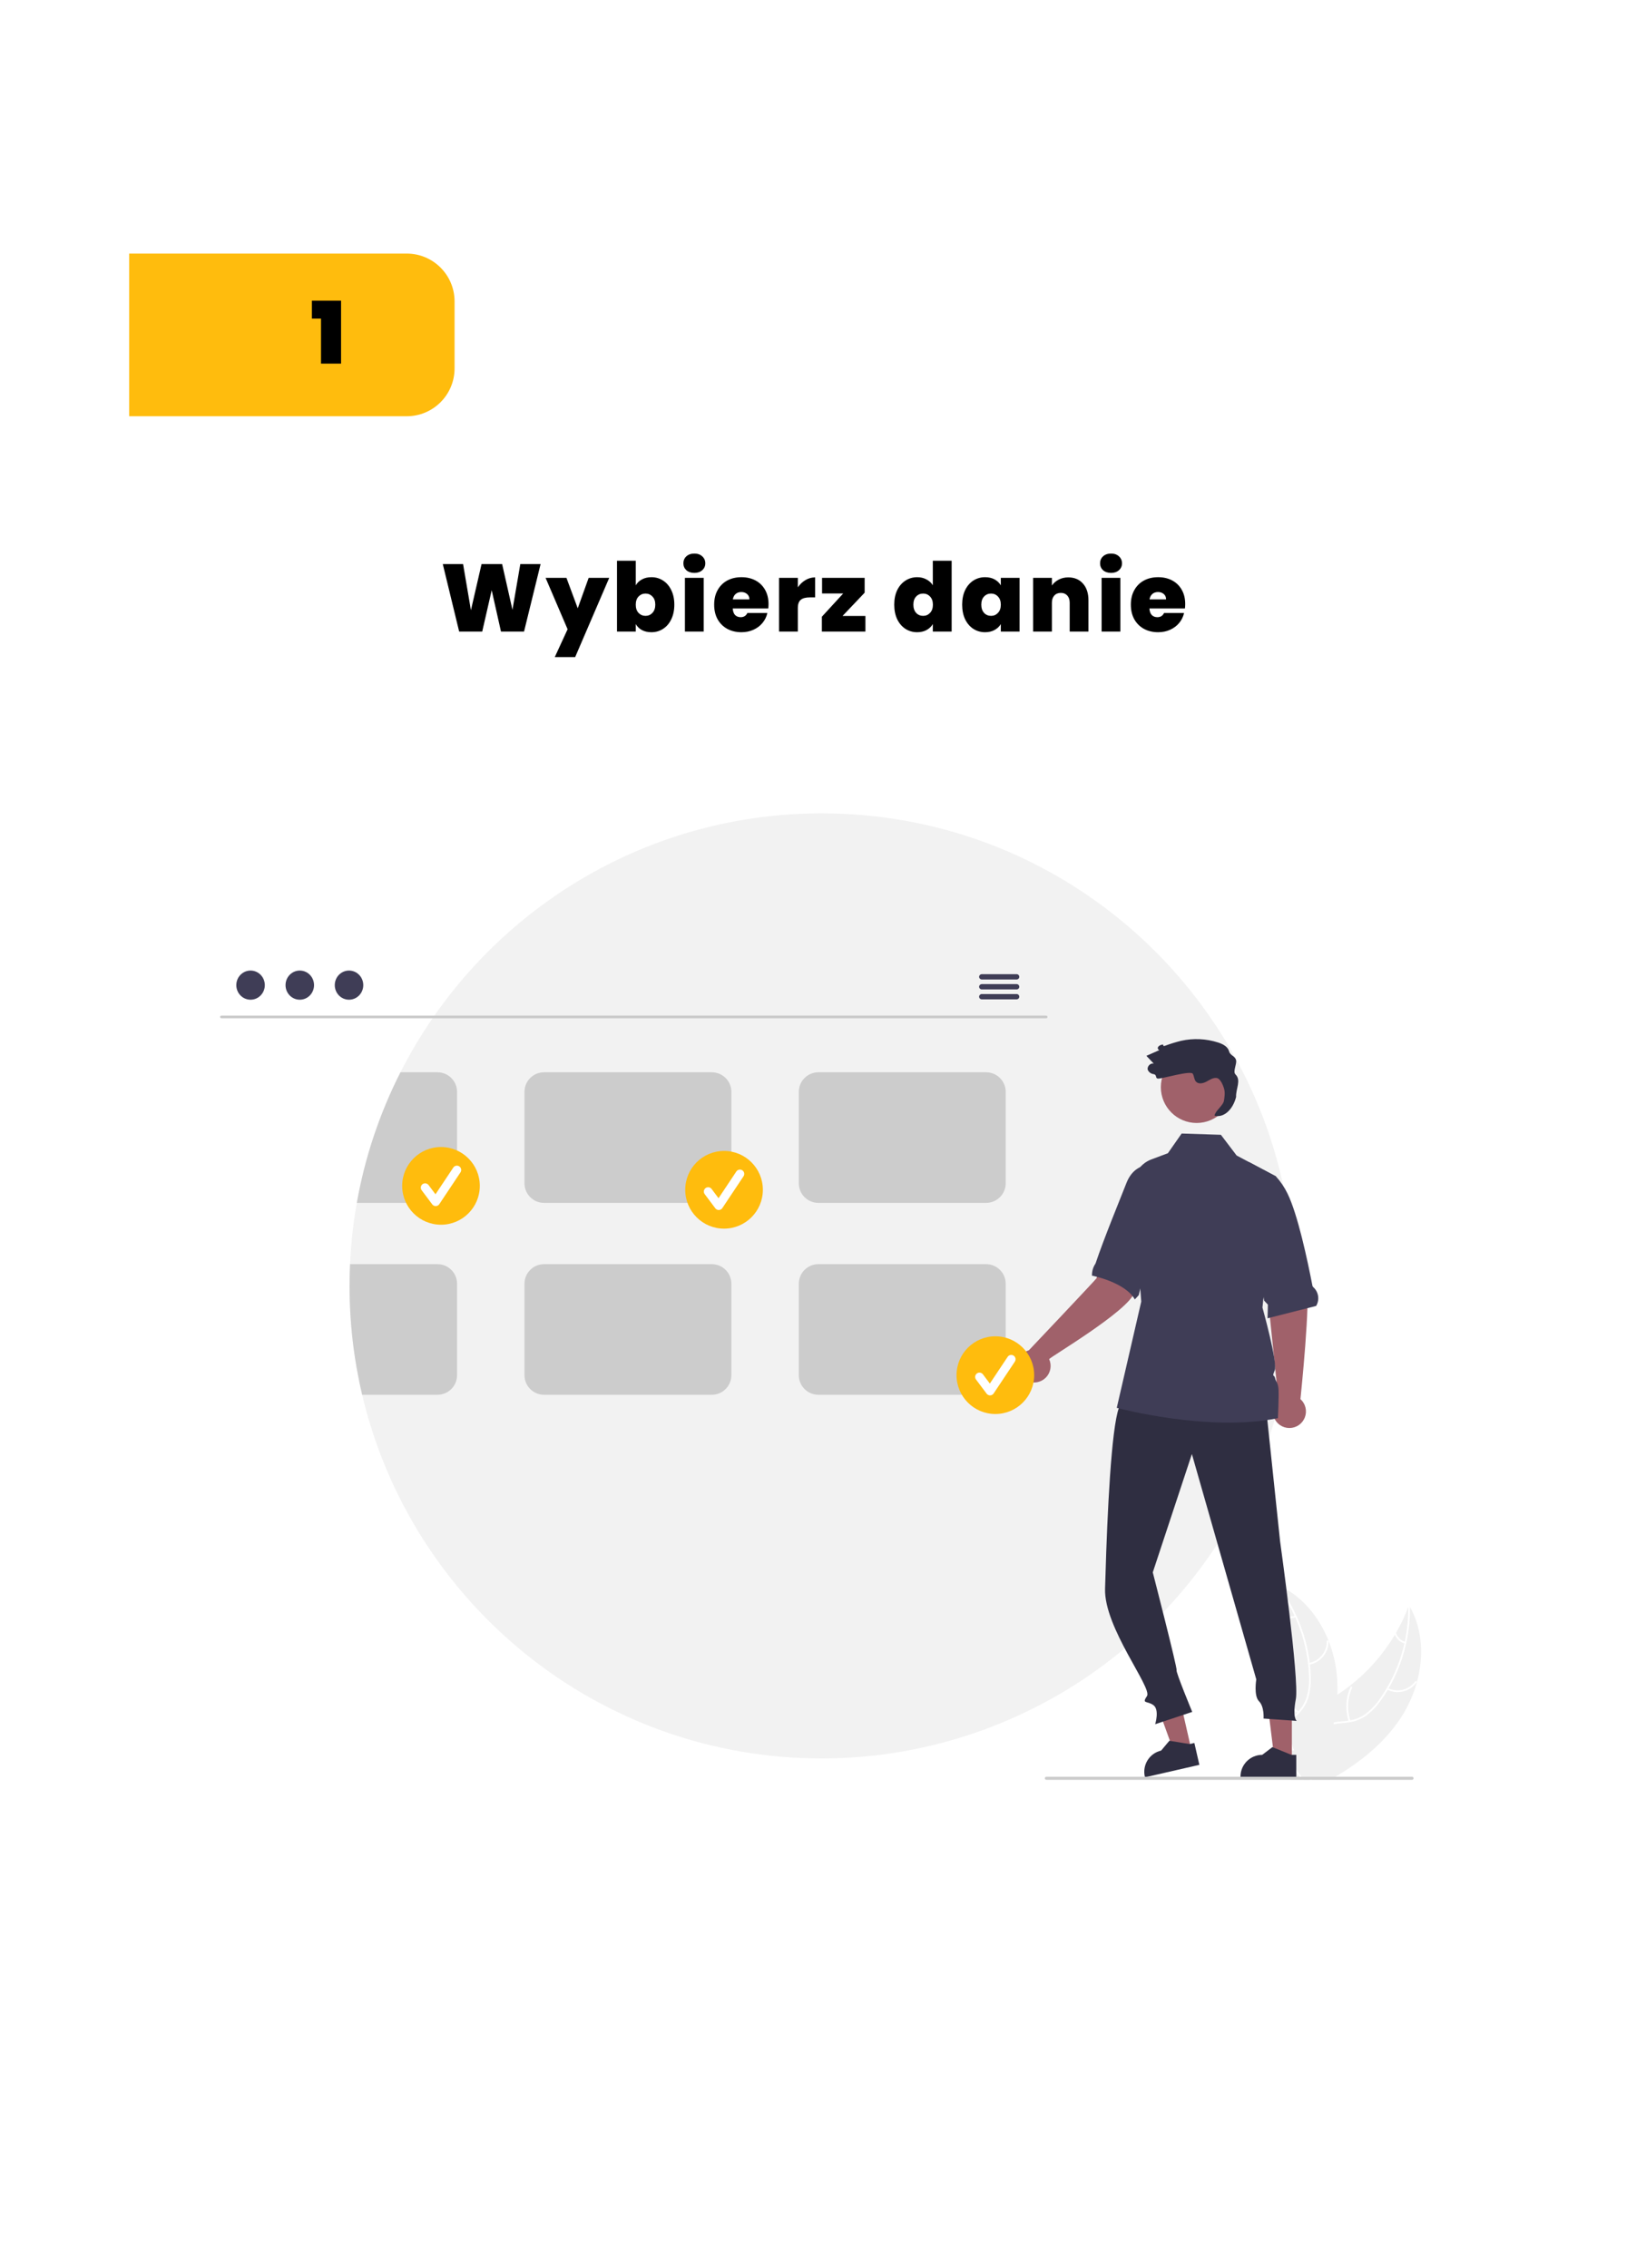 <svg width="344" height="474" viewBox="0 0 344 474" fill="none" xmlns="http://www.w3.org/2000/svg">
<g filter="url(#filter0_d_1_94)">
<rect x="27" y="27" width="290" height="420" rx="20" fill="white"/>
</g>
<g clip-path="url(#clip0_1_94)">
<path d="M270.421 268.765C270.421 270.58 270.372 272.381 270.274 274.17C269.917 280.858 268.88 287.492 267.177 293.97C267.174 293.972 267.174 293.972 267.177 293.975C266.953 294.832 266.716 295.686 266.465 296.531C266.455 296.572 266.444 296.611 266.43 296.649C266.059 297.917 265.663 299.174 265.241 300.419V300.422C258.616 319.983 246.034 336.976 229.263 349.012C212.493 361.049 192.376 367.525 171.738 367.531C125.06 367.531 85.955 335.099 75.689 291.52C73.934 284.062 73.05 276.426 73.056 268.765C73.056 267.243 73.09 265.729 73.159 264.223C73.977 245.811 79.952 228.001 90.402 212.826C90.527 212.641 90.655 212.455 90.786 212.273C108.62 186.716 138.23 170 171.738 170C219.095 170 258.658 203.384 268.216 247.921C268.217 247.922 268.218 247.924 268.218 247.926C268.834 250.797 269.323 253.71 269.685 256.668C270.177 260.682 270.423 264.722 270.421 268.765Z" fill="#F2F2F2"/>
<path d="M296.118 351.603C295.381 354.27 294.23 356.804 292.708 359.114C289.306 364.262 284.437 368.199 279.086 371.351C278.715 371.572 278.339 371.787 277.963 372H274.209L274.078 371.7V371.697L273.926 371.351L273.906 371.31L273.898 371.351L273.748 372H271.906C271.753 371.784 271.603 371.569 271.456 371.351C271.24 371.031 271.033 370.71 270.837 370.382C270.49 369.81 270.181 369.215 269.91 368.603C269.877 368.535 269.85 368.467 269.823 368.399L269.946 368.265L269.436 366.033L270.461 365.864L269.338 362.396C269.379 362.268 269.425 362.14 269.474 362.012C270.104 360.416 271.287 359.223 272.691 358.222C274.135 357.188 275.817 356.359 277.363 355.496C278.088 355.09 278.802 354.662 279.498 354.209V354.206C280.386 353.63 281.249 353.015 282.085 352.359C282.099 352.35 282.113 352.34 282.125 352.329C282.137 352.321 282.148 352.311 282.158 352.302C285.906 349.371 289.077 345.77 291.511 341.68C291.512 341.68 291.512 341.68 291.512 341.68C291.513 341.68 291.513 341.68 291.513 341.679C291.513 341.679 291.514 341.679 291.514 341.678C291.514 341.678 291.514 341.678 291.514 341.677C291.596 341.546 291.672 341.416 291.748 341.282V341.279C292.745 339.563 293.603 337.771 294.314 335.918V335.915C294.368 335.779 294.417 335.642 294.469 335.506C294.54 335.626 294.608 335.746 294.673 335.866C294.674 335.866 294.674 335.866 294.674 335.866C294.675 335.866 294.675 335.867 294.675 335.867C294.676 335.867 294.676 335.867 294.676 335.868C294.676 335.868 294.676 335.868 294.676 335.869C297.32 340.602 297.571 346.305 296.118 351.603Z" fill="#F0F0F0"/>
<path d="M294.676 335.869C294.703 338.395 294.44 340.916 293.894 343.383C293.648 344.511 293.342 345.626 292.978 346.722C292.27 348.866 291.345 350.932 290.216 352.888C290.154 352.994 290.094 353.098 290.028 353.202V353.205C289.546 354.018 289.023 354.807 288.461 355.567C287.61 356.779 286.559 357.836 285.353 358.694C284.368 359.345 283.254 359.776 282.087 359.957C281.869 359.998 281.646 360.028 281.419 360.055C280.517 360.162 279.585 360.203 278.691 360.394C278.238 360.483 277.797 360.625 277.377 360.817C275.937 361.485 275.128 362.885 274.773 364.38C274.711 364.642 274.662 364.906 274.623 365.171C274.326 367.204 274.653 369.315 274.484 371.351C274.465 371.566 274.441 371.784 274.411 372H274.209L274.078 371.7V371.697C274.092 371.583 274.103 371.468 274.114 371.351C274.179 370.351 274.187 369.348 274.138 368.347C274.127 367.897 274.119 367.444 274.125 366.991C274.13 366.628 274.144 366.265 274.171 365.905V365.902C274.19 365.678 274.212 365.457 274.242 365.236C274.328 364.56 274.495 363.896 274.738 363.258C274.975 362.602 275.348 362.003 275.833 361.5C276.318 360.998 276.903 360.604 277.551 360.345C277.947 360.196 278.354 360.082 278.77 360.004C279.683 359.829 280.626 359.785 281.545 359.671C281.643 359.66 281.741 359.646 281.836 359.63C281.959 359.611 282.079 359.589 282.199 359.567C283.401 359.353 284.536 358.861 285.514 358.129C286.676 357.209 287.686 356.111 288.507 354.877C288.954 354.236 289.379 353.581 289.775 352.907C289.775 352.907 289.775 352.906 289.775 352.906C289.775 352.906 289.775 352.906 289.775 352.905C289.776 352.905 289.776 352.905 289.776 352.905C289.777 352.905 289.777 352.904 289.777 352.904C289.796 352.872 289.816 352.842 289.835 352.809L289.837 352.804C291.533 349.904 292.771 346.759 293.507 343.481C293.531 343.361 293.558 343.241 293.586 343.121C294.092 340.754 294.336 338.338 294.314 335.918V335.915C294.314 335.801 294.311 335.689 294.308 335.574C294.303 335.34 294.665 335.288 294.671 335.522C294.673 335.637 294.676 335.751 294.673 335.866C294.674 335.866 294.674 335.866 294.674 335.866C294.675 335.866 294.675 335.867 294.675 335.867C294.676 335.867 294.676 335.867 294.676 335.868C294.676 335.868 294.676 335.868 294.676 335.869Z" fill="white"/>
<path d="M289.873 353.128C290.911 353.656 292.104 353.797 293.237 353.527C294.37 353.256 295.371 352.591 296.059 351.65C296.198 351.459 295.908 351.235 295.769 351.426C295.13 352.303 294.198 352.922 293.142 353.172C292.086 353.422 290.976 353.286 290.012 352.789C289.802 352.681 289.664 353.021 289.873 353.128Z" fill="white"/>
<path d="M282.234 359.676C281.475 357.416 281.595 354.954 282.569 352.779C282.666 352.563 282.327 352.424 282.23 352.64C281.22 354.905 281.101 357.468 281.896 359.817C281.972 360.041 282.31 359.898 282.234 359.676V359.676Z" fill="white"/>
<path d="M293.691 343.154C293.247 343.034 292.839 342.805 292.505 342.487C292.171 342.17 291.921 341.775 291.777 341.337C291.704 341.113 291.366 341.256 291.439 341.479C291.6 341.962 291.877 342.398 292.245 342.749C292.613 343.1 293.062 343.356 293.552 343.493C293.597 343.51 293.647 343.509 293.691 343.491C293.736 343.472 293.771 343.437 293.791 343.393C293.809 343.348 293.809 343.298 293.79 343.253C293.771 343.208 293.736 343.173 293.691 343.154Z" fill="white"/>
<path d="M279.498 354.206V354.209C279.413 356.157 279.17 358.095 278.77 360.004V360.006C278.748 360.137 278.718 360.265 278.691 360.394C278.033 363.346 277.11 366.232 275.935 369.018C275.61 369.804 275.27 370.581 274.915 371.351C274.817 371.569 274.716 371.784 274.613 372H274.209L274.078 371.7V371.697L273.926 371.351L273.906 371.31L273.898 371.351L273.748 372H269.85L269.092 371.351L267.988 370.404L269.531 368.718L269.785 368.44L269.823 368.399L269.945 368.265L269.436 366.033L270.461 365.864L269.338 362.396L268.806 360.757L268.672 360.345L267.895 357.946L265.551 358.386L265.169 357.049C265.872 355.419 266.457 353.74 266.92 352.026C266.922 352.012 266.928 352.001 266.93 351.988C268.169 347.371 268.541 342.564 268.026 337.811V337.809C268.01 337.656 267.991 337.5 267.969 337.35V337.345C267.735 335.375 267.342 333.428 266.791 331.523C266.753 331.378 266.71 331.236 266.669 331.094C266.794 331.149 266.917 331.201 267.042 331.255L267.045 331.258H267.05C267.249 331.345 267.448 331.438 267.642 331.536C272.293 333.798 275.714 338.043 277.657 342.938C277.663 342.952 277.668 342.963 277.674 342.976C278.688 345.542 279.292 348.252 279.465 351.006C279.53 352.071 279.541 353.139 279.498 354.206Z" fill="#F0F0F0"/>
<path d="M272.424 372H271.993C271.856 371.779 271.709 371.563 271.562 371.351C271.328 371.021 271.086 370.698 270.837 370.382C270.622 370.109 270.406 369.839 270.191 369.569C269.967 369.288 269.747 369.007 269.531 368.718L269.785 368.44C269.826 368.494 269.866 368.549 269.91 368.603C270.608 369.523 271.363 370.407 272.009 371.351C272.154 371.563 272.293 371.779 272.424 372Z" fill="white"/>
<path d="M266.578 331.247C266.649 331.337 266.723 331.429 266.791 331.522C267.323 332.213 267.825 332.925 268.298 333.659C269.142 334.953 269.89 336.307 270.539 337.71C270.591 337.819 270.643 337.931 270.692 338.043C272.08 341.108 272.985 344.37 273.374 347.712C273.38 347.745 273.383 347.775 273.385 347.808C273.475 348.588 273.533 349.371 273.56 350.157C273.647 351.636 273.5 353.121 273.126 354.555C273.072 354.743 273.012 354.929 272.946 355.109C272.782 355.55 272.577 355.975 272.333 356.377C272.158 356.671 271.963 356.953 271.75 357.22C271.621 357.384 271.488 357.545 271.346 357.7C271.264 357.791 271.18 357.881 271.095 357.971C271.024 358.039 270.956 358.11 270.885 358.178C270.149 358.893 269.337 359.556 268.672 360.344L268.806 360.756C269.446 359.943 270.272 359.269 271.016 358.56C271.484 358.12 271.909 357.638 272.287 357.119C272.336 357.048 272.388 356.977 272.434 356.904C272.686 356.534 272.905 356.143 273.085 355.733C273.178 355.529 273.263 355.319 273.339 355.1C273.784 353.69 273.987 352.214 273.939 350.735C273.93 349.788 273.873 348.842 273.77 347.9C273.759 347.778 273.745 347.658 273.729 347.535C273.452 345.294 272.948 343.087 272.224 340.949C271.307 338.236 270.047 335.652 268.473 333.26C268.023 332.575 267.546 331.907 267.042 331.255C266.976 331.165 266.908 331.078 266.837 330.987C266.693 330.802 266.434 331.061 266.578 331.247Z" fill="white"/>
<path d="M273.599 347.935C274.746 347.731 275.783 347.125 276.525 346.226C277.267 345.327 277.666 344.193 277.65 343.027C277.649 342.98 277.629 342.934 277.595 342.901C277.562 342.868 277.516 342.849 277.469 342.848C277.421 342.847 277.375 342.865 277.341 342.898C277.306 342.93 277.285 342.975 277.283 343.023C277.3 344.108 276.929 345.164 276.236 346C275.543 346.836 274.575 347.396 273.506 347.58C273.274 347.62 273.368 347.975 273.599 347.935Z" fill="white"/>
<path d="M271.439 357.766C269.474 356.419 268.088 354.381 267.558 352.057C267.505 351.827 267.151 351.92 267.203 352.15C267.759 354.567 269.206 356.686 271.254 358.082C271.449 358.215 271.633 357.898 271.439 357.766H271.439Z" fill="white"/>
<path d="M270.648 337.671C270.221 337.842 269.757 337.905 269.3 337.853C268.842 337.801 268.405 337.636 268.026 337.373C267.833 337.238 267.649 337.556 267.842 337.69C268.261 337.979 268.744 338.16 269.25 338.218C269.755 338.277 270.267 338.211 270.741 338.025C270.787 338.011 270.826 337.981 270.851 337.939C270.875 337.898 270.882 337.848 270.872 337.801C270.859 337.754 270.829 337.714 270.787 337.69C270.745 337.665 270.695 337.658 270.648 337.671Z" fill="white"/>
<path d="M218.645 212.828H46.271C46.198 212.826 46.13 212.796 46.079 212.744C46.028 212.693 46 212.623 46 212.551C46 212.478 46.028 212.409 46.079 212.357C46.13 212.305 46.198 212.275 46.271 212.274H218.645C218.717 212.275 218.786 212.305 218.836 212.357C218.887 212.409 218.915 212.478 218.915 212.551C218.915 212.623 218.887 212.693 218.836 212.744C218.786 212.796 218.717 212.826 218.645 212.828Z" fill="#CACACA"/>
<path d="M52.365 208.949C54.01 208.949 55.343 207.585 55.343 205.902C55.343 204.219 54.01 202.855 52.365 202.855C50.72 202.855 49.386 204.219 49.386 205.902C49.386 207.585 50.72 208.949 52.365 208.949Z" fill="#3F3D56"/>
<path d="M62.654 208.949C64.298 208.949 65.632 207.585 65.632 205.902C65.632 204.219 64.298 202.855 62.654 202.855C61.009 202.855 59.675 204.219 59.675 205.902C59.675 207.585 61.009 208.949 62.654 208.949Z" fill="#3F3D56"/>
<path d="M72.942 208.949C74.587 208.949 75.92 207.585 75.92 205.902C75.92 204.219 74.587 202.855 72.942 202.855C71.297 202.855 69.964 204.219 69.964 205.902C69.964 207.585 71.297 208.949 72.942 208.949Z" fill="#3F3D56"/>
<path d="M212.479 203.61H205.171C205.026 203.613 204.888 203.673 204.786 203.776C204.685 203.88 204.628 204.019 204.628 204.164C204.628 204.309 204.685 204.448 204.786 204.552C204.888 204.655 205.026 204.715 205.171 204.718H212.479C212.624 204.715 212.762 204.655 212.863 204.552C212.965 204.448 213.022 204.309 213.022 204.164C213.022 204.019 212.965 203.88 212.863 203.776C212.762 203.673 212.624 203.613 212.479 203.61Z" fill="#3F3D56"/>
<path d="M212.479 205.689H205.171C205.026 205.692 204.888 205.752 204.786 205.855C204.685 205.959 204.628 206.098 204.628 206.243C204.628 206.388 204.685 206.527 204.786 206.631C204.888 206.734 205.026 206.794 205.171 206.797H212.479C212.624 206.794 212.762 206.734 212.863 206.631C212.965 206.527 213.022 206.388 213.022 206.243C213.022 206.098 212.965 205.959 212.863 205.855C212.762 205.752 212.624 205.692 212.479 205.689Z" fill="#3F3D56"/>
<path d="M212.479 207.765H205.171C205.026 207.768 204.888 207.828 204.786 207.931C204.685 208.035 204.628 208.174 204.628 208.319C204.628 208.464 204.685 208.604 204.786 208.707C204.888 208.811 205.026 208.87 205.171 208.873H212.479C212.624 208.87 212.762 208.811 212.863 208.707C212.965 208.604 213.022 208.464 213.022 208.319C213.022 208.174 212.965 208.035 212.863 207.931C212.762 207.828 212.624 207.768 212.479 207.765Z" fill="#3F3D56"/>
<path d="M91.432 224.116H83.693C79.328 232.717 76.255 241.915 74.574 251.413H91.432C91.969 251.414 92.501 251.309 92.998 251.104C93.495 250.898 93.946 250.597 94.326 250.217C94.705 249.836 95.007 249.385 95.212 248.888C95.417 248.391 95.522 247.858 95.521 247.321V228.206C95.52 227.121 95.088 226.081 94.322 225.315C93.555 224.548 92.516 224.117 91.432 224.116Z" fill="#CCCCCC"/>
<path d="M148.763 224.116H113.698C112.614 224.117 111.575 224.548 110.809 225.315C110.042 226.081 109.611 227.121 109.609 228.206V247.321C109.611 248.406 110.042 249.446 110.808 250.213C111.575 250.98 112.614 251.412 113.698 251.413H148.763C149.847 251.412 150.887 250.98 151.653 250.213C152.42 249.446 152.851 248.406 152.852 247.321V228.206C152.851 227.121 152.42 226.081 151.653 225.315C150.886 224.548 149.847 224.117 148.763 224.116Z" fill="#CCCCCC"/>
<path d="M206.095 224.116H171.03C169.946 224.117 168.907 224.548 168.14 225.315C167.373 226.081 166.942 227.121 166.941 228.206V247.321C166.942 248.406 167.373 249.446 168.14 250.213C168.906 250.98 169.946 251.412 171.03 251.413H206.095C207.179 251.412 208.218 250.98 208.985 250.213C209.751 249.446 210.182 248.406 210.184 247.321V228.206C210.182 227.121 209.751 226.081 208.984 225.315C208.218 224.548 207.178 224.117 206.095 224.116Z" fill="#CCCCCC"/>
<path d="M91.432 264.223H73.159C73.091 265.729 73.057 267.243 73.056 268.765C73.05 276.426 73.934 284.062 75.689 291.519H91.432C92.516 291.518 93.555 291.087 94.322 290.319C95.088 289.552 95.52 288.512 95.521 287.427V268.312C95.52 267.228 95.088 266.188 94.322 265.421C93.555 264.654 92.516 264.223 91.432 264.223Z" fill="#CCCCCC"/>
<path d="M148.763 264.223H113.698C112.614 264.223 111.575 264.654 110.809 265.421C110.042 266.188 109.611 267.228 109.609 268.312V287.427C109.611 288.512 110.042 289.552 110.808 290.319C111.575 291.087 112.614 291.518 113.698 291.519H148.763C149.847 291.518 150.887 291.087 151.653 290.319C152.42 289.552 152.851 288.512 152.852 287.427V268.312C152.851 267.228 152.42 266.188 151.653 265.421C150.886 264.654 149.847 264.223 148.763 264.223Z" fill="#CCCCCC"/>
<path d="M206.095 264.223H171.03C169.946 264.223 168.907 264.654 168.14 265.421C167.373 266.188 166.942 267.228 166.941 268.312V287.427C166.942 288.512 167.373 289.552 168.14 290.319C168.906 291.087 169.946 291.518 171.03 291.519H206.095C206.206 291.519 206.318 291.514 206.43 291.503C206.868 291.471 207.297 291.365 207.7 291.189C208.431 290.877 209.054 290.358 209.495 289.697C209.936 289.035 210.175 288.26 210.184 287.465V268.312C210.182 267.228 209.751 266.188 208.984 265.421C208.218 264.654 207.178 264.223 206.095 264.223Z" fill="#CCCCCC"/>
<path d="M92.164 255.978C96.644 255.978 100.276 252.343 100.276 247.859C100.276 243.375 96.644 239.74 92.164 239.74C87.683 239.74 84.051 243.375 84.051 247.859C84.051 252.343 87.683 255.978 92.164 255.978Z" fill="#FFBC0D"/>
<path d="M91.057 252.085C90.917 252.085 90.779 252.052 90.654 251.989C90.528 251.927 90.419 251.836 90.335 251.723L88.122 248.77C88.051 248.675 87.999 248.567 87.97 248.452C87.941 248.337 87.934 248.218 87.951 248.1C87.968 247.983 88.007 247.87 88.068 247.768C88.128 247.666 88.208 247.577 88.303 247.506C88.397 247.434 88.505 247.383 88.62 247.353C88.735 247.324 88.854 247.317 88.972 247.334C89.089 247.351 89.202 247.391 89.304 247.451C89.406 247.511 89.495 247.591 89.566 247.686L91.014 249.618L94.733 244.035C94.799 243.937 94.883 243.852 94.981 243.785C95.08 243.719 95.191 243.673 95.307 243.65C95.423 243.627 95.543 243.626 95.659 243.649C95.775 243.672 95.886 243.718 95.985 243.784C96.084 243.85 96.168 243.935 96.234 244.033C96.3 244.132 96.346 244.242 96.369 244.359C96.392 244.475 96.392 244.595 96.369 244.712C96.346 244.828 96.3 244.939 96.234 245.037L91.808 251.683C91.728 251.803 91.62 251.902 91.494 251.972C91.368 252.042 91.227 252.08 91.082 252.084C91.074 252.085 91.066 252.085 91.057 252.085Z" fill="white"/>
<path d="M151.319 256.797C155.799 256.797 159.431 253.162 159.431 248.678C159.431 244.193 155.799 240.558 151.319 240.558C146.839 240.558 143.206 244.193 143.206 248.678C143.206 253.162 146.839 256.797 151.319 256.797Z" fill="#FFBC0D"/>
<path d="M150.212 252.903C150.072 252.903 149.934 252.871 149.809 252.808C149.683 252.745 149.574 252.654 149.49 252.542L147.277 249.588C147.206 249.494 147.154 249.386 147.125 249.271C147.096 249.156 147.089 249.036 147.106 248.919C147.123 248.801 147.162 248.688 147.223 248.586C147.283 248.484 147.363 248.395 147.458 248.324C147.552 248.253 147.66 248.201 147.775 248.172C147.89 248.142 148.009 248.136 148.127 248.153C148.244 248.169 148.357 248.209 148.459 248.269C148.561 248.33 148.65 248.41 148.721 248.505L150.169 250.437L153.888 244.854C154.021 244.655 154.227 244.517 154.462 244.47C154.696 244.423 154.94 244.471 155.139 244.604C155.338 244.737 155.476 244.943 155.523 245.178C155.57 245.413 155.522 245.657 155.39 245.856L150.963 252.501C150.883 252.621 150.775 252.72 150.649 252.79C150.523 252.86 150.382 252.899 150.237 252.903C150.229 252.903 150.221 252.903 150.212 252.903Z" fill="white"/>
<path d="M267.166 292.429L264.627 267.83L263.957 257.705L271.064 256.419C271.064 256.419 272.128 263.379 273.06 267.464C273.978 271.494 271.836 291.889 271.779 292.427C272.301 292.894 272.669 293.509 272.834 294.19C272.999 294.871 272.954 295.586 272.704 296.241C272.455 296.896 272.012 297.459 271.436 297.857C270.859 298.255 270.176 298.468 269.475 298.468C268.775 298.468 268.091 298.256 267.514 297.859C266.937 297.462 266.495 296.899 266.244 296.244C265.994 295.59 265.948 294.874 266.113 294.193C266.277 293.512 266.645 292.897 267.166 292.429Z" fill="#A0616A"/>
<path d="M248.976 365.655L245.451 366.461L240.666 353.238L245.868 352.048L248.976 365.655Z" fill="#A0616A"/>
<path d="M249.613 364.298L248.714 364.502L248.621 364.524L244.507 363.853L244.387 363.834L242.67 365.885C241.497 366.154 240.478 366.878 239.838 367.898C239.198 368.919 238.989 370.151 239.257 371.326L239.262 371.35L239.292 371.47L239.816 371.35L250.657 368.868L249.613 364.298Z" fill="#2F2E41"/>
<path d="M269.989 367.961H266.373L264.653 354.003L269.99 354.003L269.989 367.961Z" fill="#A0616A"/>
<path d="M269.895 366.78L269.579 366.652L266.035 365.209L265.92 365.162L263.791 366.78C263.195 366.78 262.605 366.897 262.055 367.125C261.504 367.353 261.004 367.688 260.582 368.109C260.161 368.531 259.826 369.032 259.598 369.582C259.37 370.133 259.253 370.724 259.252 371.32V371.468L269.232 371.47H270.912V366.78H269.895Z" fill="#2F2E41"/>
<path d="M264.49 293.257L267.531 322.172C267.531 322.172 271.579 351.124 270.819 355.119C270.059 359.113 271.009 359.684 271.009 359.684L264.072 359.19C264.072 359.19 264.262 356.717 263.121 355.575C261.981 354.434 262.551 351.01 262.551 351.01L249.094 303.909L240.921 328.639C240.921 328.639 246.084 348.694 245.894 349.074C245.704 349.455 249.165 357.805 249.165 357.805L241.421 360.375C241.421 360.375 242.372 357.332 241.041 356.38C239.711 355.429 238.57 356.19 239.711 354.478C240.851 352.766 230.725 340.193 230.948 332.089C231.015 329.652 231.096 327.036 231.193 324.357C231.708 310.177 232.68 294.199 234.459 293.257C237.69 291.545 264.49 293.257 264.49 293.257Z" fill="#2F2E41"/>
<path d="M250.088 234.711C254.219 234.711 257.567 231.36 257.567 227.225C257.567 223.091 254.219 219.739 250.088 219.739C245.957 219.739 242.608 223.091 242.608 227.225C242.608 231.36 245.957 234.711 250.088 234.711Z" fill="#A0616A"/>
<path d="M275.063 272.954L264.906 275.535L264.976 272.681L264.205 271.863L262.665 263.788L261.03 242.881L266.642 245.861L266.649 245.866C267.629 246.945 268.449 248.16 269.083 249.473C271.199 253.778 273.231 263.26 274.295 268.767C274.332 268.883 274.402 268.985 274.498 269.059C275.026 269.544 275.37 270.196 275.473 270.906C275.576 271.616 275.431 272.339 275.063 272.954V272.954Z" fill="#3F3D56"/>
<path d="M215.042 282.206C215.042 282.206 229.061 267.413 229.192 267.134C230.171 259.691 232.988 256.408 233.41 256.764L240.68 259.285C240.68 259.285 238.517 266.138 237.053 270.209C235.654 274.099 219.531 283.6 219.262 284.069C219.551 284.707 219.639 285.418 219.515 286.108C219.392 286.798 219.062 287.434 218.569 287.932C218.076 288.43 217.444 288.766 216.756 288.897C216.068 289.027 215.357 288.946 214.716 288.663C214.076 288.38 213.536 287.909 213.168 287.313C212.801 286.716 212.623 286.022 212.658 285.322C212.694 284.622 212.94 283.95 213.366 283.393C213.791 282.836 214.376 282.422 215.042 282.206Z" fill="#A0616A"/>
<path d="M244.172 244.228C244.172 244.228 237.878 241.141 235.437 247.204C234.098 250.627 230.675 258.935 228.969 264.05C228.958 264.082 228.943 264.113 228.923 264.141C228.467 264.82 228.221 265.618 228.215 266.436C228.216 266.495 228.21 266.555 228.197 266.613C228.197 266.613 235.114 267.961 237.171 271.59L237.987 270.704L238.132 270.083L244.172 244.228Z" fill="#3F3D56"/>
<path d="M267.075 296.408C252.589 299.402 233.392 294.255 233.392 294.255L238.513 272.038L236.693 248.788C236.47 245.945 238.088 243.28 240.606 242.335L244.081 241.032L246.954 236.916L255.16 237.185L258.441 241.507L261.03 242.881L266.642 245.861L266.667 245.873V245.885L264.906 262.984L263.844 273.294C263.844 273.294 267.07 284.889 266.408 286.427C265.746 287.963 266.321 287.221 266.482 288.042C266.642 288.862 267.134 288.914 267.208 290.531C267.285 292.146 267.075 296.408 267.075 296.408Z" fill="#3F3D56"/>
<path d="M258.202 224.559C257.611 223.976 258.5 222.431 258.332 221.617C258.14 220.684 257.112 220.656 256.867 219.736C256.604 218.745 255.549 218.206 254.574 217.892C252.075 217.092 249.409 216.969 246.847 217.538C245.713 217.815 244.597 218.159 243.504 218.568C242.749 218.834 243.477 218.111 242.722 218.377C242.437 218.441 242.185 218.608 242.015 218.847C241.879 219.103 242.062 219.514 242.348 219.462C241.426 219.868 240.505 220.275 239.584 220.681C240.101 221.223 240.617 221.765 241.134 222.306C240.4 222.097 239.617 222.974 239.906 223.681C240.023 223.904 240.192 224.095 240.398 224.239C240.605 224.382 240.844 224.473 241.094 224.503C241.923 224.665 241.294 225.455 242.139 225.44C242.984 225.425 248.878 223.691 249.289 224.43C249.581 224.956 249.549 225.654 249.967 226.088C250.501 226.643 251.435 226.44 252.115 226.078C252.795 225.717 253.485 225.22 254.25 225.307C255.049 225.398 255.653 226.875 255.85 227.655C256.047 228.436 255.923 229.257 255.797 230.052C255.633 231.095 253.986 232.139 253.822 233.183C255.649 233.689 257.61 232.08 258.332 229.281C258.26 227.512 259.461 225.803 258.202 224.559Z" fill="#2F2E41"/>
<path d="M208.02 295.539C212.501 295.539 216.133 291.904 216.133 287.42C216.133 282.936 212.501 279.3 208.02 279.3C203.54 279.3 199.908 282.936 199.908 287.42C199.908 291.904 203.54 295.539 208.02 295.539Z" fill="#FFBC0D"/>
<path d="M206.914 291.645C206.774 291.645 206.636 291.613 206.51 291.55C206.385 291.487 206.276 291.396 206.192 291.284L203.979 288.331C203.908 288.236 203.856 288.128 203.827 288.013C203.797 287.898 203.791 287.778 203.807 287.661C203.824 287.544 203.864 287.431 203.924 287.329C203.985 287.227 204.064 287.137 204.159 287.066C204.254 286.995 204.362 286.943 204.477 286.914C204.592 286.884 204.711 286.878 204.828 286.895C204.946 286.911 205.058 286.951 205.16 287.012C205.262 287.072 205.351 287.152 205.423 287.247L206.871 289.179L210.589 283.596C210.655 283.497 210.74 283.412 210.838 283.346C210.937 283.28 211.047 283.234 211.163 283.211C211.28 283.187 211.399 283.187 211.516 283.21C211.632 283.233 211.743 283.279 211.841 283.345C211.94 283.411 212.025 283.495 212.091 283.594C212.157 283.692 212.203 283.803 212.226 283.92C212.249 284.036 212.249 284.156 212.226 284.272C212.203 284.389 212.157 284.499 212.091 284.598L207.665 291.243C207.585 291.363 207.477 291.463 207.351 291.533C207.224 291.602 207.083 291.641 206.939 291.645C206.931 291.645 206.922 291.645 206.914 291.645Z" fill="white"/>
<path d="M295.418 371.675C295.418 371.718 295.409 371.76 295.393 371.8C295.377 371.839 295.353 371.875 295.323 371.905C295.293 371.935 295.257 371.959 295.217 371.976C295.178 371.992 295.136 372 295.093 372H218.685C218.599 372 218.517 371.966 218.456 371.905C218.395 371.844 218.361 371.761 218.361 371.675C218.361 371.589 218.395 371.507 218.456 371.446C218.517 371.385 218.599 371.351 218.685 371.351H295.093C295.136 371.351 295.178 371.359 295.217 371.375C295.257 371.391 295.293 371.415 295.323 371.445C295.353 371.476 295.377 371.511 295.393 371.551C295.409 371.59 295.418 371.633 295.418 371.675Z" fill="#CCCCCC"/>
</g>
<path d="M27 53H85C90.523 53 95 57.477 95 63V77C95 82.523 90.523 87 85 87H27V53Z" fill="#FFBC0D"/>
<path d="M65.18 66.586V62.842H71.282V76H67.088V66.586H65.18Z" fill="black"/>
<path d="M112.98 117.9L109.52 132H104.7L102.76 123.36L100.78 132H95.96L92.54 117.9H96.78L98.42 127.54L100.64 117.9H104.94L107.1 127.46L108.74 117.9H112.98ZM127.323 120.78L120.203 137.34H115.943L118.623 131.52L114.023 120.78H118.383L120.743 127.14L123.023 120.78H127.323ZM132.869 122.34C133.176 121.807 133.609 121.393 134.169 121.1C134.729 120.793 135.389 120.64 136.149 120.64C137.042 120.64 137.849 120.873 138.569 121.34C139.302 121.807 139.876 122.473 140.289 123.34C140.716 124.207 140.929 125.22 140.929 126.38C140.929 127.54 140.716 128.56 140.289 129.44C139.876 130.307 139.302 130.973 138.569 131.44C137.849 131.907 137.042 132.14 136.149 132.14C135.389 132.14 134.729 131.993 134.169 131.7C133.609 131.393 133.176 130.973 132.869 130.44V132H128.949V117.2H132.869V122.34ZM136.949 126.38C136.949 125.647 136.749 125.08 136.349 124.68C135.962 124.267 135.482 124.06 134.909 124.06C134.336 124.06 133.849 124.267 133.449 124.68C133.062 125.093 132.869 125.66 132.869 126.38C132.869 127.113 133.062 127.687 133.449 128.1C133.849 128.513 134.336 128.72 134.909 128.72C135.482 128.72 135.962 128.513 136.349 128.1C136.749 127.673 136.949 127.1 136.949 126.38ZM145.123 119.74C144.429 119.74 143.869 119.553 143.443 119.18C143.029 118.793 142.823 118.313 142.823 117.74C142.823 117.153 143.029 116.667 143.443 116.28C143.869 115.893 144.429 115.7 145.123 115.7C145.803 115.7 146.349 115.893 146.763 116.28C147.189 116.667 147.403 117.153 147.403 117.74C147.403 118.313 147.189 118.793 146.763 119.18C146.349 119.553 145.803 119.74 145.123 119.74ZM147.063 120.78V132H143.143V120.78H147.063ZM160.615 126.26C160.615 126.567 160.595 126.873 160.555 127.18H153.135C153.175 127.793 153.342 128.253 153.635 128.56C153.942 128.853 154.328 129 154.795 129C155.448 129 155.915 128.707 156.195 128.12H160.375C160.202 128.893 159.862 129.587 159.355 130.2C158.862 130.8 158.235 131.273 157.475 131.62C156.715 131.967 155.875 132.14 154.955 132.14C153.848 132.14 152.862 131.907 151.995 131.44C151.142 130.973 150.468 130.307 149.975 129.44C149.495 128.573 149.255 127.553 149.255 126.38C149.255 125.207 149.495 124.193 149.975 123.34C150.455 122.473 151.122 121.807 151.975 121.34C152.842 120.873 153.835 120.64 154.955 120.64C156.062 120.64 157.042 120.867 157.895 121.32C158.748 121.773 159.415 122.427 159.895 123.28C160.375 124.12 160.615 125.113 160.615 126.26ZM156.615 125.28C156.615 124.8 156.455 124.427 156.135 124.16C155.815 123.88 155.415 123.74 154.935 123.74C154.455 123.74 154.062 123.873 153.755 124.14C153.448 124.393 153.248 124.773 153.155 125.28H156.615ZM166.739 122.76C167.179 122.12 167.713 121.613 168.339 121.24C168.966 120.867 169.639 120.68 170.359 120.68V124.86H169.259C168.406 124.86 167.773 125.027 167.359 125.36C166.946 125.693 166.739 126.273 166.739 127.1V132H162.819V120.78H166.739V122.76ZM176.085 128.74H180.865V132H171.765V128.9L176.225 124.04H171.805V120.78H180.705V123.88L176.085 128.74ZM186.889 126.38C186.889 125.22 187.096 124.207 187.509 123.34C187.936 122.473 188.516 121.807 189.249 121.34C189.983 120.873 190.796 120.64 191.689 120.64C192.409 120.64 193.049 120.793 193.609 121.1C194.183 121.393 194.629 121.8 194.949 122.32V117.2H198.889V132H194.949V130.44C194.643 130.96 194.209 131.373 193.649 131.68C193.089 131.987 192.429 132.14 191.669 132.14C190.776 132.14 189.963 131.907 189.229 131.44C188.509 130.973 187.936 130.307 187.509 129.44C187.096 128.56 186.889 127.54 186.889 126.38ZM194.969 126.38C194.969 125.66 194.769 125.093 194.369 124.68C193.983 124.267 193.503 124.06 192.929 124.06C192.343 124.06 191.856 124.267 191.469 124.68C191.083 125.08 190.889 125.647 190.889 126.38C190.889 127.1 191.083 127.673 191.469 128.1C191.856 128.513 192.343 128.72 192.929 128.72C193.503 128.72 193.983 128.513 194.369 128.1C194.769 127.687 194.969 127.113 194.969 126.38ZM201.083 126.38C201.083 125.22 201.29 124.207 201.703 123.34C202.13 122.473 202.703 121.807 203.423 121.34C204.156 120.873 204.97 120.64 205.863 120.64C206.636 120.64 207.303 120.793 207.863 121.1C208.423 121.407 208.856 121.82 209.163 122.34V120.78H213.083V132H209.163V130.44C208.856 130.96 208.416 131.373 207.843 131.68C207.283 131.987 206.623 132.14 205.863 132.14C204.97 132.14 204.156 131.907 203.423 131.44C202.703 130.973 202.13 130.307 201.703 129.44C201.29 128.56 201.083 127.54 201.083 126.38ZM209.163 126.38C209.163 125.66 208.963 125.093 208.563 124.68C208.176 124.267 207.696 124.06 207.123 124.06C206.536 124.06 206.05 124.267 205.663 124.68C205.276 125.08 205.083 125.647 205.083 126.38C205.083 127.1 205.276 127.673 205.663 128.1C206.05 128.513 206.536 128.72 207.123 128.72C207.696 128.72 208.176 128.513 208.563 128.1C208.963 127.687 209.163 127.113 209.163 126.38ZM223.257 120.68C224.55 120.68 225.577 121.113 226.337 121.98C227.097 122.833 227.477 123.993 227.477 125.46V132H223.557V125.98C223.557 125.34 223.39 124.84 223.057 124.48C222.724 124.107 222.277 123.92 221.717 123.92C221.13 123.92 220.67 124.107 220.337 124.48C220.004 124.84 219.837 125.34 219.837 125.98V132H215.917V120.78H219.837V122.38C220.184 121.873 220.65 121.467 221.237 121.16C221.824 120.84 222.497 120.68 223.257 120.68ZM232.208 119.74C231.514 119.74 230.954 119.553 230.528 119.18C230.114 118.793 229.908 118.313 229.908 117.74C229.908 117.153 230.114 116.667 230.528 116.28C230.954 115.893 231.514 115.7 232.208 115.7C232.888 115.7 233.434 115.893 233.848 116.28C234.274 116.667 234.488 117.153 234.488 117.74C234.488 118.313 234.274 118.793 233.848 119.18C233.434 119.553 232.888 119.74 232.208 119.74ZM234.148 120.78V132H230.228V120.78H234.148ZM247.7 126.26C247.7 126.567 247.68 126.873 247.64 127.18H240.22C240.26 127.793 240.427 128.253 240.72 128.56C241.027 128.853 241.413 129 241.88 129C242.533 129 243 128.707 243.28 128.12H247.46C247.287 128.893 246.947 129.587 246.44 130.2C245.947 130.8 245.32 131.273 244.56 131.62C243.8 131.967 242.96 132.14 242.04 132.14C240.933 132.14 239.947 131.907 239.08 131.44C238.227 130.973 237.553 130.307 237.06 129.44C236.58 128.573 236.34 127.553 236.34 126.38C236.34 125.207 236.58 124.193 237.06 123.34C237.54 122.473 238.207 121.807 239.06 121.34C239.927 120.873 240.92 120.64 242.04 120.64C243.147 120.64 244.127 120.867 244.98 121.32C245.833 121.773 246.5 122.427 246.98 123.28C247.46 124.12 247.7 125.113 247.7 126.26ZM243.7 125.28C243.7 124.8 243.54 124.427 243.22 124.16C242.9 123.88 242.5 123.74 242.02 123.74C241.54 123.74 241.147 123.873 240.84 124.14C240.533 124.393 240.333 124.773 240.24 125.28H243.7Z" fill="black"/>
<defs>
<filter id="filter0_d_1_94" x="0" y="0" width="344" height="474" filterUnits="userSpaceOnUse" color-interpolation-filters="sRGB">
<feFlood flood-opacity="0" result="BackgroundImageFix"/>
<feColorMatrix in="SourceAlpha" type="matrix" values="0 0 0 0 0 0 0 0 0 0 0 0 0 0 0 0 0 0 127 0" result="hardAlpha"/>
<feMorphology radius="5" operator="dilate" in="SourceAlpha" result="effect1_dropShadow_1_94"/>
<feOffset/>
<feGaussianBlur stdDeviation="11"/>
<feComposite in2="hardAlpha" operator="out"/>
<feColorMatrix type="matrix" values="0 0 0 0 0 0 0 0 0 0 0 0 0 0 0 0 0 0 0.25 0"/>
<feBlend mode="normal" in2="BackgroundImageFix" result="effect1_dropShadow_1_94"/>
<feBlend mode="normal" in="SourceGraphic" in2="effect1_dropShadow_1_94" result="shape"/>
</filter>
<clipPath id="clip0_1_94">
<rect width="251" height="202" fill="white" transform="translate(46 170)"/>
</clipPath>
</defs>
</svg>
